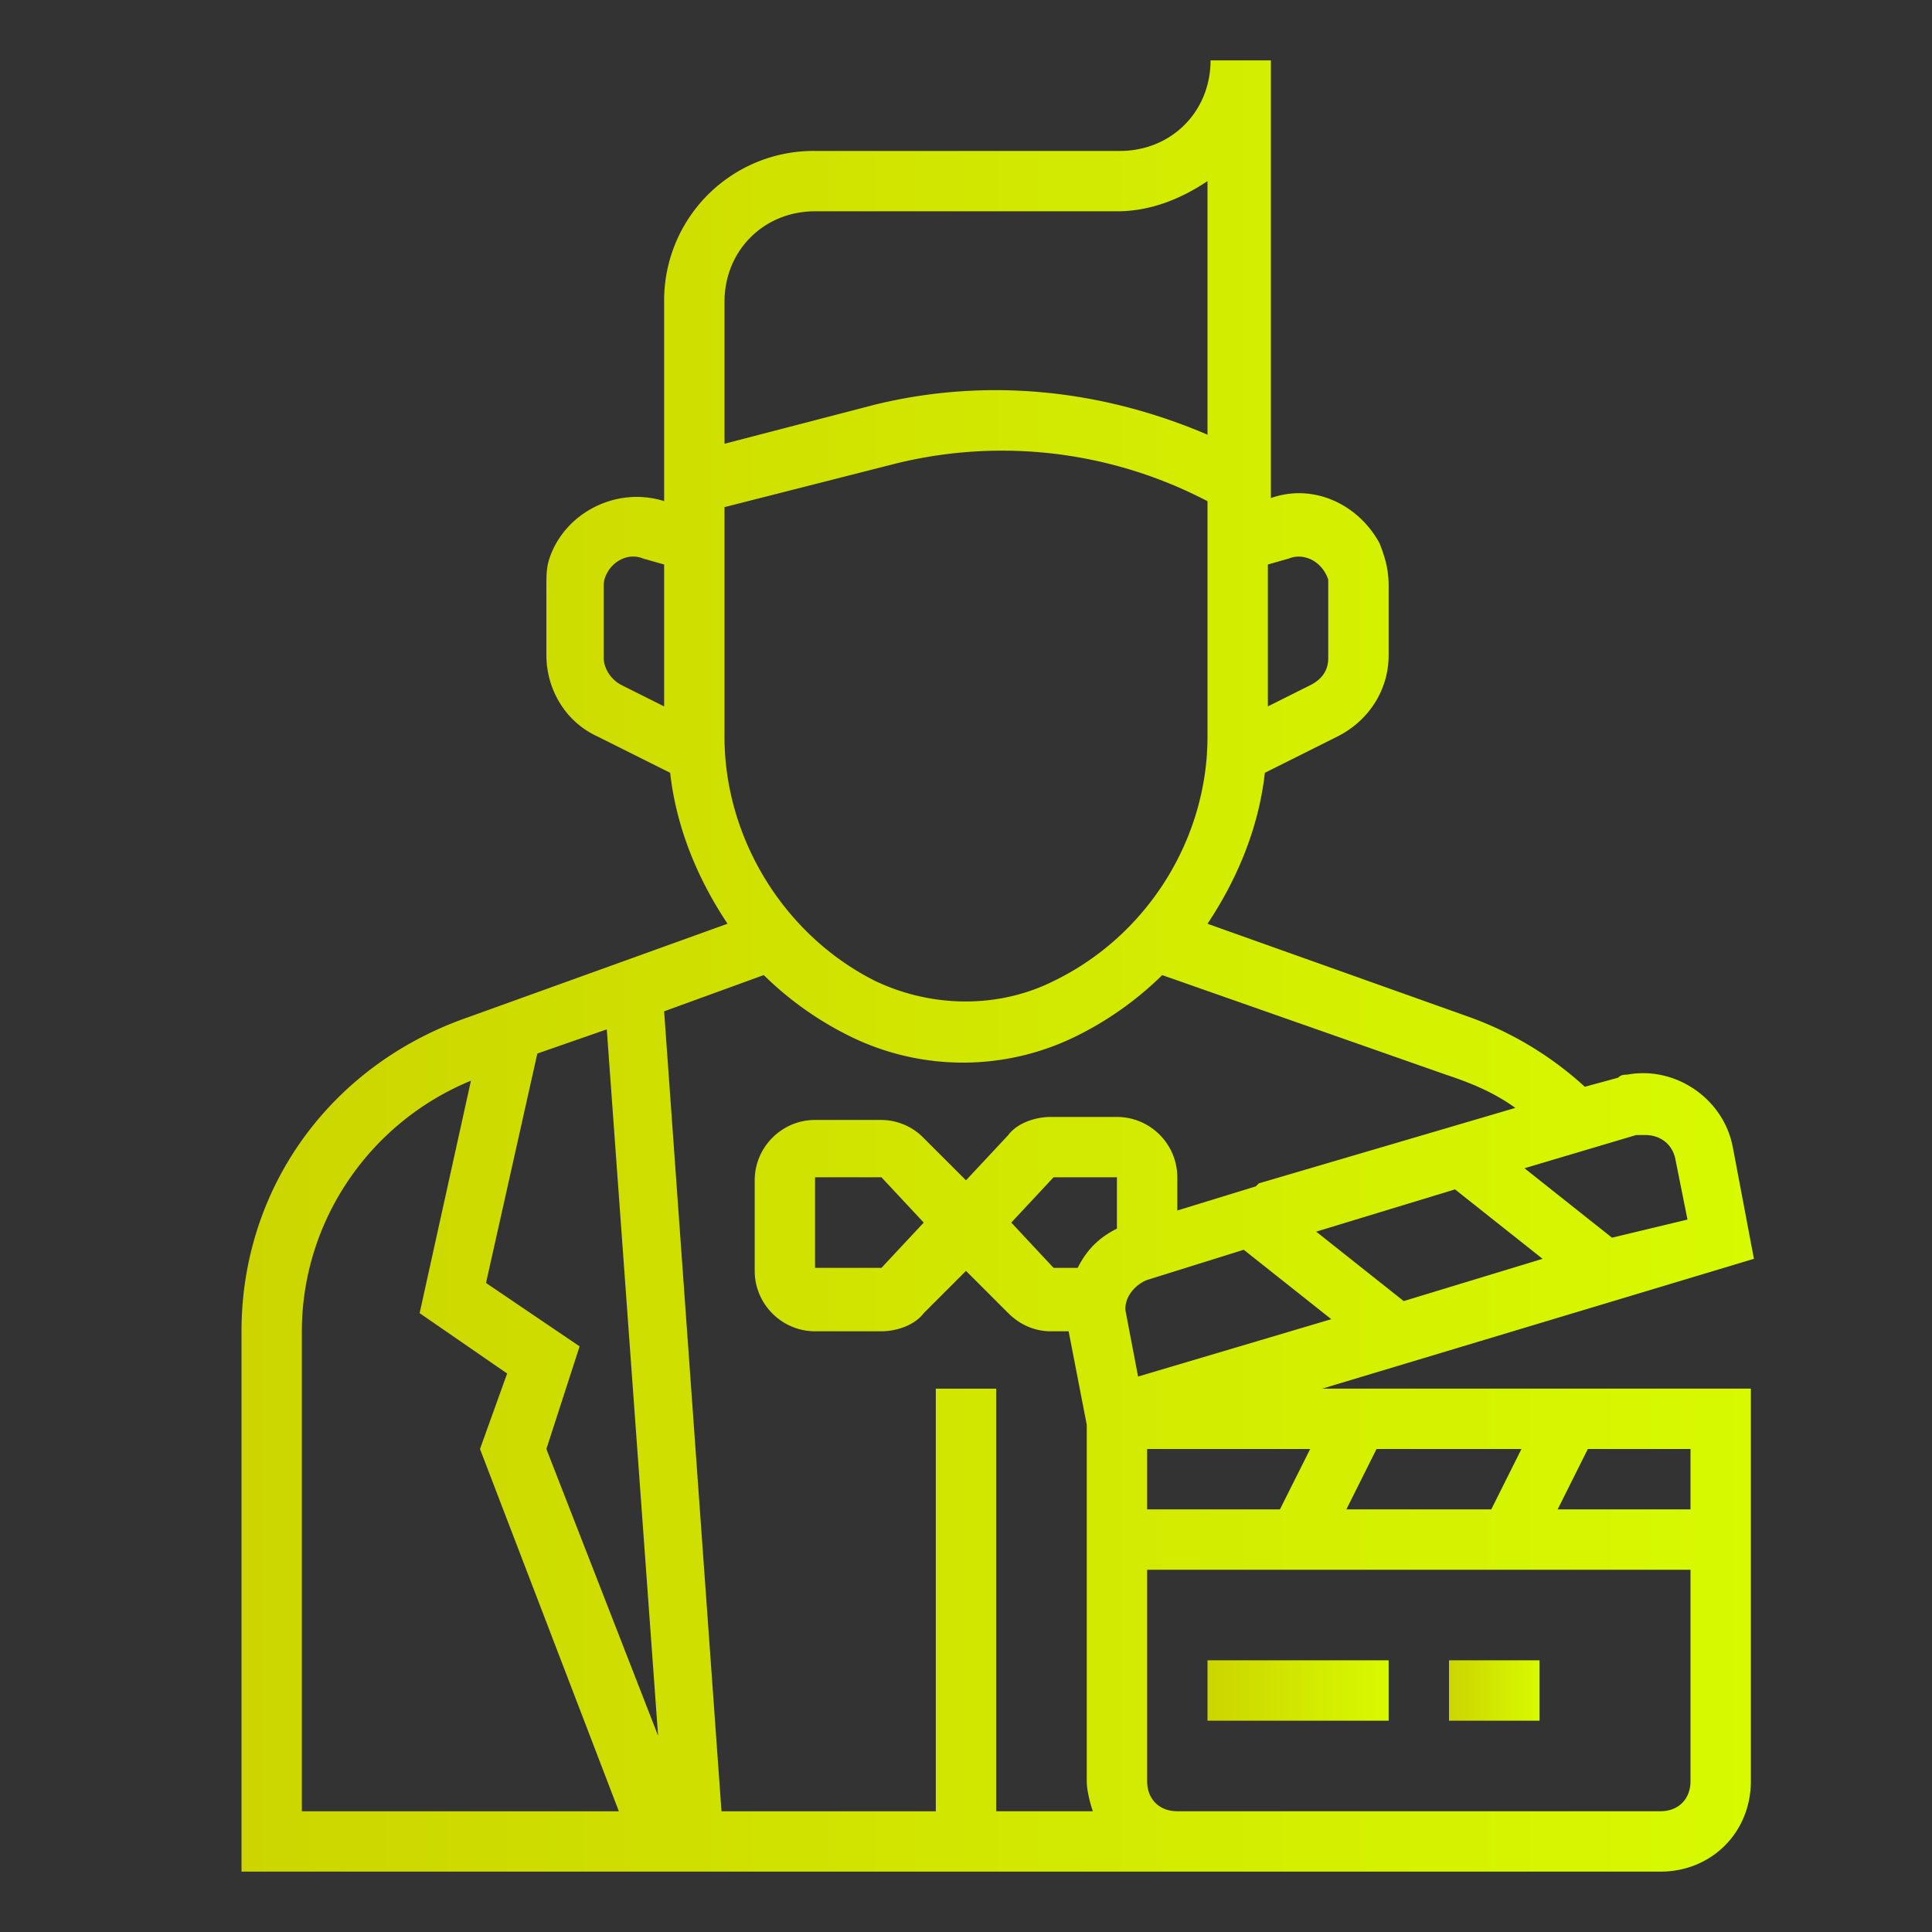 <svg width="57" height="57" fill="none" xmlns="http://www.w3.org/2000/svg"><rect width="100%" height="100%" fill="#333333" stroke="none"/><path d="M51.122 33.844c-.267-1.425-1.692-2.405-3.117-2.138-.09 0-.178 0-.268.09l-.98.267a10.143 10.143 0 00-3.384-2.049l-7.748-2.76c.89-1.337 1.514-2.85 1.692-4.454l2.138-1.069c.89-.445 1.514-1.336 1.514-2.404v-2.049c0-.445-.09-.801-.267-1.247-.624-1.158-1.96-1.781-3.207-1.336V1.781h-1.78c0 1.514-1.159 2.672-2.673 2.672h-8.995a4.41 4.41 0 00-4.453 4.453v5.878c-1.425-.445-2.94.357-3.385 1.693-.089.267-.089.534-.089.801v2.049c0 .98.535 1.959 1.514 2.404l2.138 1.069c.178 1.603.801 3.117 1.692 4.453l-7.66 2.761c-4.096 1.425-6.679 5.077-6.679 9.263v15.942h41.86c1.513 0 2.671-1.158 2.671-2.672V40.969H39.01l12.736-3.83-.623-3.295zm-6.413-1.158l-7.57 2.227-.089.089-2.316.712v-.98c0-.98-.801-1.78-1.78-1.78h-1.96c-.446 0-.98.177-1.247.533L28.5 34.823l-1.247-1.246a1.758 1.758 0 00-1.247-.535h-1.96c-.979 0-1.78.802-1.78 1.781v2.672c0 .98.801 1.782 1.78 1.782h1.96c.446 0 .98-.179 1.247-.535l1.247-1.247 1.247 1.247c.356.356.801.535 1.247.535h.534l.535 2.76v10.51c0 .267.089.623.178.89h-2.85V40.97h-1.782v12.468h-6.323l-1.692-23.601 2.939-1.069a9.812 9.812 0 002.494 1.781 7.545 7.545 0 006.768 0 9.814 9.814 0 002.494-1.78l8.372 2.938c.801.267 1.425.535 2.048.98zm-12.914 4.72h-.712l-1.247-1.336 1.247-1.336h1.87v1.514c-.534.268-.89.624-1.158 1.158zm2.049.357l2.85-.891 2.583 2.048-5.7 1.692-.357-1.87c-.089-.356.178-.801.624-.98zm4.987-1.425l4.097-1.247 2.583 2.048-4.097 1.247-2.583-2.049zm-11.578-.268l-1.247 1.336h-1.96v-2.672h1.96l1.247 1.336zm12.469 8.461l.89-1.781h4.276l-.891 1.781h-4.275zm-1.96 0h-3.918V42.75h4.81l-.892 1.781zm-23.423-6.68l1.514-6.768 2.049-.713 1.514 20.84-3.296-8.46.98-3.028-2.76-1.87zm7.036-22.889l4.898-1.246a13.073 13.073 0 019.174.98l.178.088v6.947c0 3.028-1.781 5.878-4.542 7.214-1.603.802-3.563.802-5.255 0-2.672-1.336-4.453-4.186-4.453-7.214v-6.769zm16.655 1.515c.445-.179.98.089 1.157.623v2.316c0 .356-.178.623-.534.801l-1.247.624v-4.186l.624-.178zM24.047 6.234h8.906c.98 0 1.87-.356 2.672-.89v7.481c-3.117-1.336-6.502-1.692-9.797-.89l-4.453 1.157V8.906c0-1.514 1.158-2.672 2.672-2.672zm-6.235 13.182v-2.049c0-.178 0-.267.09-.445.178-.356.623-.624 1.068-.445l.624.178v4.186l-1.247-.624c-.356-.178-.535-.534-.535-.801zm-8.906 19.86c0-3.206 1.96-6.145 4.988-7.392l-1.514 6.858 2.582 1.781-.801 2.227 4.097 10.688H8.906V39.276zm40.078 14.161h-14.25c-.534 0-.89-.356-.89-.89v-6.234h16.031v6.234c0 .534-.356.89-.89.89zm.891-8.906h-3.919l.89-1.781h3.029v1.781zm-2.316-8.015l-2.582-2.049 3.295-.98h.267c.445 0 .802.268.89.713l.357 1.781-2.227.535z" fill="url(#paint0_linear)"/><path d="M35.625 48.984h5.344v1.782h-5.344v-1.782z" fill="url(#paint1_linear)"/><path d="M42.75 48.984h2.672v1.782H42.75v-1.782z" fill="url(#paint2_linear)"/><defs><linearGradient id="paint0_linear" x1="7.125" y1="27.955" x2="51.745" y2="27.955" gradientUnits="userSpaceOnUse"><stop stop-color="#CCD500"/><stop offset="1" stop-color="#D7FA00"/></linearGradient><linearGradient id="paint1_linear" x1="35.625" y1="49.857" x2="40.969" y2="49.857" gradientUnits="userSpaceOnUse"><stop stop-color="#CCD500"/><stop offset="1" stop-color="#D7FA00"/></linearGradient><linearGradient id="paint2_linear" x1="42.75" y1="49.857" x2="45.422" y2="49.857" gradientUnits="userSpaceOnUse"><stop stop-color="#CCD500"/><stop offset="1" stop-color="#D7FA00"/></linearGradient></defs></svg>